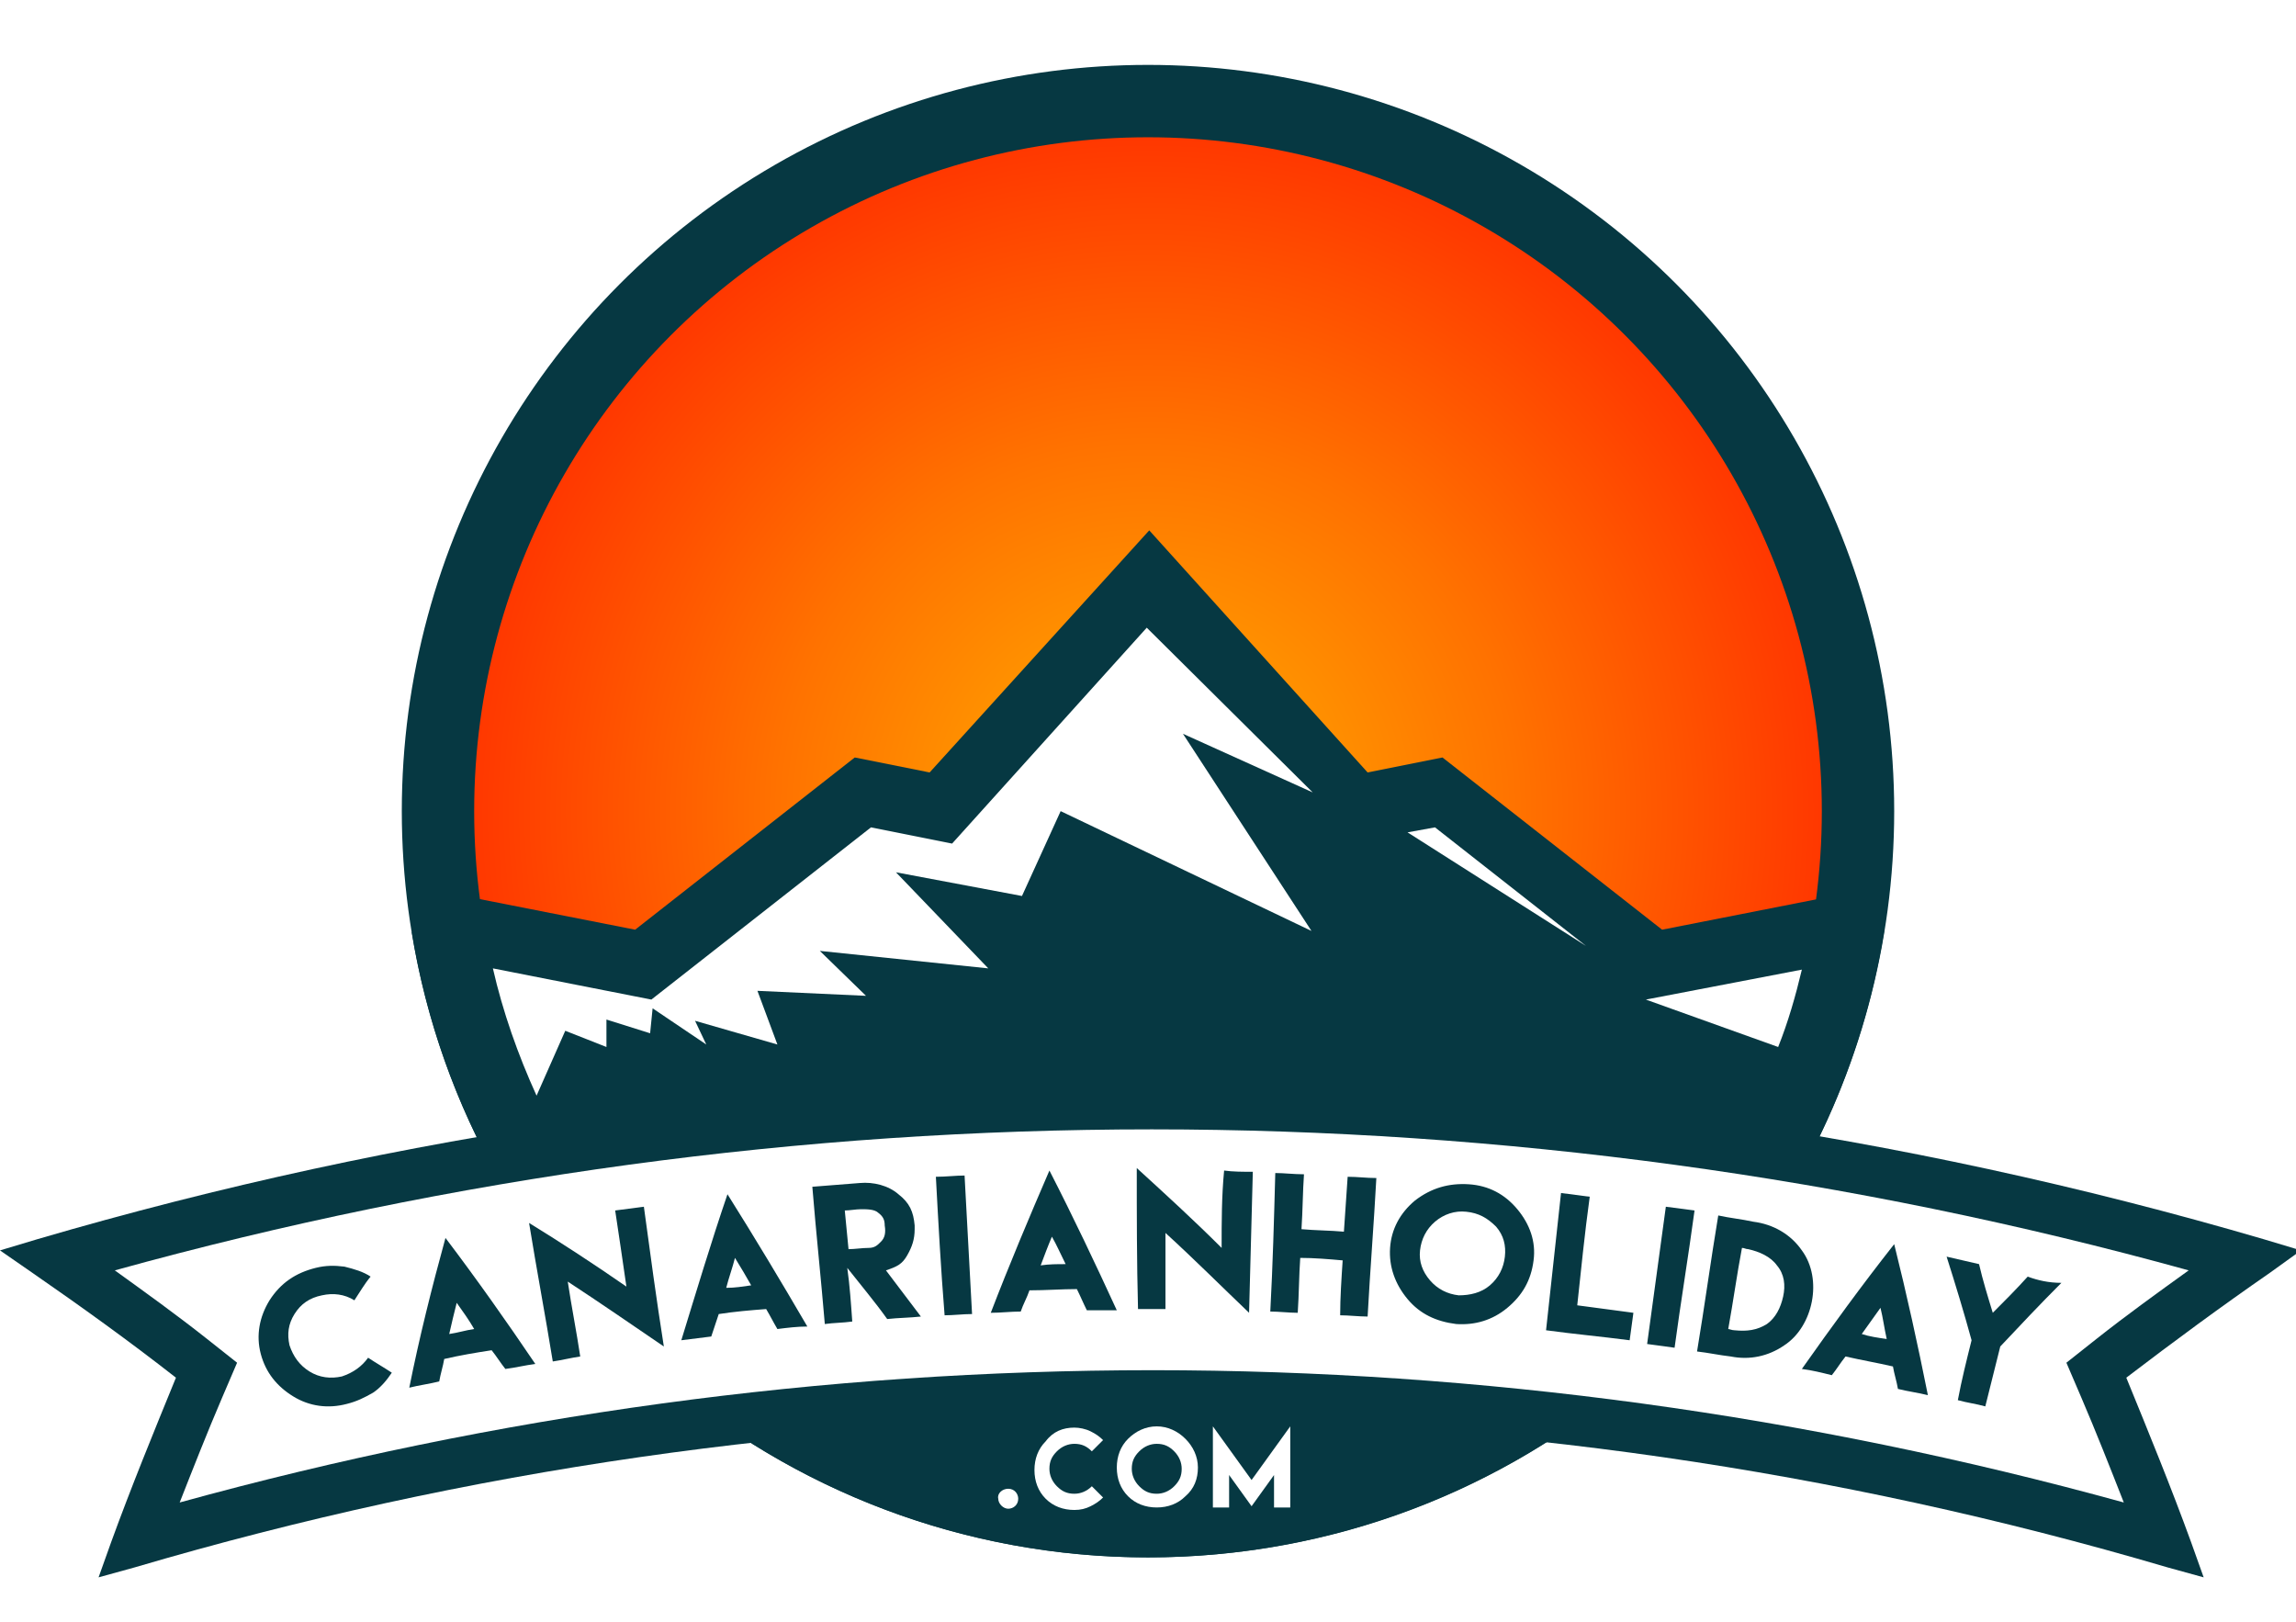 <svg xmlns="http://www.w3.org/2000/svg" xmlns:xlink="http://www.w3.org/1999/xlink" version="1.1" id="logo_canarianholiday" x="0" y="0" viewBox="0 0 184 130">
  <circle id="circle_white" fill="#FFFFFF" cx="92" cy="65" r="65"/>
  <circle id="circle_dark" fill="#063842" cx="92" cy="65" r="59.8"/>
  <radialGradient id="circle_orange" cx="92" cy="65" r="53.95" gradientUnits="userSpaceOnUse">
    <stop offset="0" stop-color="#FFA900"/>
    <stop offset="0.19" stop-color="#FF9A00"/>
    <stop offset="0.55" stop-color="#FF7200"/>
    <stop offset="1" stop-color="#FF3800"/>
  </radialGradient>
  <circle id="circle_orange" fill="url(#circle_orange)" cx="92" cy="65" r="54"/>
  <path id="teide_dark" fill="#063842" d="M33 74.7c4.6 28.4 29.3 50.1 59 50.1 29.8 0 54.4-21.7 59-50.2l-5.1-2.6 -12.7 2.5 -17.6-13.8 -6 1.2L92.1 42.5 74.5 61.9l-6-1.2L50.9 74.5 38.2 72 33 74.7z"/>
  <g id="teide_shadows">
    <path id="shaddow_1" fill="#FFFFFF" d="M91.9 50.3L76.3 67.6l-6.5-1.3L52.2 80.1l-12.7-2.5 0 0c0.8 3.5 2 6.9 3.5 10.2l2.3-5.2 3.3 1.3 0-2.2 3.5 1.1 0.2-2 4.3 2.9 -0.9-1.9 6.6 1.9 -1.6-4.3 8.7 0.4 -3.7-3.6 13.5 1.4 -7.4-7.7 10.1 1.9L85 65l20.1 9.6L94.8 58.8l10.4 4.7L91.9 50.3z"/>
    <polygon id="shaddow_2" fill="#FFFFFF" points="112.8 66.7 115 66.3 127.1 75.8 "/>
    <path id="shaddow_3" fill="#FFFFFF" d="M131.9 80.1l10.6 3.8c0.8-2 1.4-4.1 1.9-6.2L131.9 80.1z"/>
  </g>
  <g id="ribbon">
    <path id="ribbon_dark" fill="#063842" d="M184.4 100.2l-3-0.9C123 82.2 61.4 82.2 3 99.3l-3 0.9 2.6 1.8c3.9 2.7 7.8 5.5 11.5 8.4 -1.8 4.4-3.6 8.8-5.2 13.2l-1 2.8 2.9-0.8c53.3-15.7 109.6-15.7 162.9 0l2.9 0.8 -1-2.8c-1.6-4.4-3.4-8.8-5.2-13.2 3.8-2.9 7.6-5.7 11.5-8.4L184.4 100.2z"/>
    <path id="ribbon_white" fill="#FFFFFF" d="M14.4 120.4c1.1-2.8 2.2-5.6 3.4-8.4l1.2-2.8 -2.4-1.9c-2.4-1.9-4.9-3.7-7.4-5.5 27.1-7.5 55-11.3 83.1-11.3 28 0 56 3.8 83.1 11.3 -2.5 1.8-5 3.6-7.4 5.5l-2.4 1.9 1.2 2.8c1.2 2.8 2.3 5.6 3.4 8.4 -25.4-7-51.5-10.6-77.8-10.6C65.9 109.8 39.8 113.4 14.4 120.4z"/>
  </g>
  <g id="canarianholiday">
    <path id="Y" fill="#063842" d="M162.5 102.3c-0.9 1-1.9 2-2.8 2.9 -0.4-1.3-0.8-2.6-1.1-3.9 -0.9-0.2-1.7-0.4-2.6-0.6 0.7 2.2 1.4 4.5 2 6.7 -0.4 1.6-0.8 3.2-1.1 4.8 0.7 0.2 1.5 0.3 2.2 0.5 0.4-1.6 0.8-3.2 1.2-4.8 1.6-1.7 3.2-3.4 4.9-5.1C164.2 102.8 163.3 102.6 162.5 102.3z"/>
    <path id="A" fill="#063842" d="M144.4 109.7c0.8 0.1 1.6 0.3 2.4 0.5 0.4-0.5 0.7-1 1.1-1.5 0 0 0 0 0 0 1.3 0.3 2.5 0.5 3.8 0.8 0.1 0.6 0.3 1.2 0.4 1.8 0.8 0.2 1.6 0.3 2.4 0.5 -0.8-4-1.7-8.1-2.7-12.1C149.2 103 146.8 106.3 144.4 109.7zM149.2 106.9c0.5-0.7 1-1.4 1.5-2.1 0.2 0.8 0.3 1.6 0.5 2.5C150.5 107.2 149.8 107.1 149.2 106.9z"/>
    <path id="D" fill="#063842" d="M144.4 100.2c-0.9-1.3-2.3-2.1-3.9-2.3 0 0 0 0 0 0 -0.9-0.2-1.9-0.3-2.8-0.5 -0.6 3.6-1.1 7.3-1.7 10.9 0.9 0.1 1.8 0.3 2.7 0.4 1.5 0.3 3 0 4.3-0.9C145.3 106.3 146.1 102.5 144.4 100.2zM142.9 103.9c-0.2 0.9-0.6 1.7-1.3 2.2 -0.8 0.5-1.6 0.6-2.6 0.5 0 0 0 0 0 0 -0.2 0-0.4-0.1-0.5-0.1 0.4-2.2 0.7-4.4 1.1-6.5 0.2 0 0.3 0.1 0.5 0.1 0.9 0.2 1.8 0.6 2.3 1.3C143 102.1 143.1 103 142.9 103.9z"/>
    <path id="I" fill="#063842" d="M132 107.7c0.7 0.1 1.5 0.2 2.2 0.3 0.5-3.7 1.1-7.3 1.6-11 -0.8-0.1-1.5-0.2-2.3-0.3C133 100.4 132.5 104 132 107.7z"/>
    <path id="L" fill="#063842" d="M127.4 95.9c-0.8-0.1-1.5-0.2-2.3-0.3 -0.4 3.7-0.8 7.3-1.2 11 2.2 0.3 4.4 0.5 6.7 0.8 0.1-0.7 0.2-1.5 0.3-2.2 -1.5-0.2-3-0.4-4.5-0.6C126.7 101.8 127 98.8 127.4 95.9z"/>
    <path id="O_1" fill="#063842" d="M117.7 94.9c-1.6-0.1-3 0.3-4.3 1.3 -1.2 1-1.9 2.3-2 3.8 -0.1 1.5 0.4 2.9 1.4 4.1 1 1.2 2.3 1.8 3.9 2 1.5 0.1 2.9-0.3 4.1-1.3 1.2-1 1.9-2.2 2.1-3.8 0.2-1.5-0.3-2.9-1.3-4.1C120.6 95.7 119.3 95 117.7 94.9zM120.6 100.7c-0.1 0.9-0.5 1.7-1.2 2.3 -0.7 0.6-1.6 0.8-2.5 0.8 -0.9-0.1-1.7-0.5-2.3-1.2 -0.6-0.7-0.9-1.5-0.8-2.4 0.1-0.9 0.5-1.7 1.2-2.3 0.7-0.6 1.6-0.9 2.5-0.8 1 0.1 1.7 0.5 2.4 1.2C120.5 99 120.7 99.8 120.6 100.7z"/>
    <path id="H" fill="#063842" d="M107.7 98.7c-1.1-0.1-2.3-0.1-3.4-0.2 0.1-1.5 0.1-3 0.2-4.4 -0.8 0-1.6-0.1-2.3-0.1 -0.1 3.7-0.2 7.4-0.4 11.1 0.7 0 1.5 0.1 2.2 0.1 0.1-1.5 0.1-3 0.2-4.4 1.1 0 2.3 0.1 3.4 0.2 -0.1 1.5-0.2 3-0.2 4.4 0.7 0 1.5 0.1 2.2 0.1 0.2-3.7 0.5-7.4 0.7-11.1 -0.8 0-1.5-0.1-2.3-0.1C107.9 95.7 107.8 97.2 107.7 98.7z"/>
    <path id="N" fill="#063842" d="M97.9 100c-2.2-2.2-4.5-4.3-6.8-6.4 0 3.8 0 7.5 0.1 11.3 0.7 0 1.5 0 2.2 0 0-2 0-4.1 0-6.1 2.3 2.1 4.5 4.3 6.7 6.4 0.1-3.8 0.2-7.5 0.3-11.3 -0.8 0-1.6 0-2.3-0.1C97.9 95.9 97.9 97.9 97.9 100z"/>
    <path id="A_3" fill="#063842" d="M79.4 105.2c0.8 0 1.6-0.1 2.4-0.1 0.2-0.6 0.5-1.1 0.7-1.7 0 0 0 0 0 0 1.3 0 2.6-0.1 3.8-0.1 0.3 0.6 0.5 1.1 0.8 1.7 0.8 0 1.6 0 2.4 0 -1.7-3.7-3.5-7.5-5.4-11.2C82.5 97.5 80.9 101.3 79.4 105.2zM85.4 101.3c-0.7 0-1.3 0-2 0.1 0.3-0.8 0.6-1.6 0.9-2.3C84.7 99.8 85 100.5 85.4 101.3z"/>
    <path id="I_1" fill="#063842" d="M75 94.3c0.2 3.7 0.4 7.4 0.7 11.1 0.7 0 1.5-0.1 2.2-0.1 -0.2-3.7-0.4-7.4-0.6-11.1C76.6 94.2 75.8 94.3 75 94.3z"/>
    <path id="R" fill="#063842" d="M72.7 100.6c0.4-0.7 0.6-1.3 0.6-2.1 0-0.1 0-0.2 0-0.3 -0.1-1.1-0.4-1.8-1.3-2.5 -0.8-0.7-2-1-3.1-0.9 -1.3 0.1-2.5 0.2-3.8 0.3 0.3 3.7 0.7 7.4 1 11 0.7-0.1 1.5-0.1 2.2-0.2 -0.1-1.4-0.2-2.9-0.4-4.3 1.1 1.4 2.2 2.7 3.2 4.1 0.9-0.1 1.8-0.1 2.7-0.2 -0.9-1.2-1.9-2.5-2.8-3.7C71.9 101.5 72.3 101.3 72.7 100.6zM70.6 99.5c-0.3 0.3-0.5 0.5-1 0.5 -0.5 0-1.1 0.1-1.6 0.1 -0.1-1-0.2-2.1-0.3-3.1 0.4 0 0.9-0.1 1.3-0.1 0.5 0 1.1 0 1.4 0.3 0.4 0.3 0.5 0.6 0.5 1C71 98.8 70.9 99.2 70.6 99.5z"/>
    <path id="A_2" fill="#063842" d="M54.6 107.4c0.8-0.1 1.6-0.2 2.4-0.3 0.2-0.6 0.4-1.2 0.6-1.8 0 0 0 0 0 0 1.3-0.2 2.5-0.3 3.8-0.4 0.3 0.5 0.6 1.1 0.9 1.6 0.8-0.1 1.6-0.2 2.4-0.2 -2.1-3.6-4.2-7.1-6.4-10.6C57 99.5 55.8 103.5 54.6 107.4zM60.2 103c-0.7 0.1-1.3 0.2-2 0.2 0.2-0.8 0.5-1.6 0.7-2.4C59.4 101.6 59.8 102.3 60.2 103z"/>
    <path id="N_1_" fill="#063842" d="M51.6 96.7c-0.8 0.1-1.5 0.2-2.3 0.3 0.3 2 0.6 4 0.9 6.1 -2.6-1.8-5.2-3.5-7.8-5.1 0.6 3.7 1.3 7.4 1.9 11.1 0.7-0.1 1.5-0.3 2.2-0.4 -0.3-2-0.7-4-1-6 2.6 1.7 5.2 3.5 7.7 5.2C52.6 104.1 52.1 100.4 51.6 96.7z"/>
    <path id="A_1" fill="#063842" d="M32.8 111.2c0.8-0.2 1.6-0.3 2.4-0.5 0.1-0.6 0.3-1.2 0.4-1.8 0 0 0 0 0 0 1.3-0.3 2.5-0.5 3.8-0.7 0.4 0.5 0.7 1 1.1 1.5 0.8-0.1 1.6-0.3 2.4-0.4 -2.3-3.4-4.7-6.8-7.2-10.1C34.6 103.2 33.6 107.2 32.8 111.2zM36.6 104.4c0.5 0.7 1 1.4 1.4 2.1 -0.7 0.1-1.3 0.3-2 0.4C36.2 106 36.4 105.2 36.6 104.4z"/>
    <path id="C_1" fill="#063842" d="M27.4 110.3c-0.9 0.2-1.8 0.1-2.6-0.4 -0.8-0.5-1.3-1.2-1.6-2.1 -0.2-0.9-0.1-1.7 0.4-2.5 0.5-0.8 1.2-1.3 2.2-1.5 0.9-0.2 1.8-0.1 2.6 0.4 0.4-0.6 0.8-1.3 1.3-1.9 -0.6-0.4-1.3-0.6-2.1-0.8 -0.8-0.1-1.5-0.1-2.3 0.1 0 0 0 0 0 0 -1.6 0.4-2.8 1.2-3.7 2.6 -0.8 1.3-1.1 2.8-0.7 4.3 0.4 1.5 1.3 2.6 2.6 3.4 1.3 0.8 2.8 1 4.3 0.6 0.8-0.2 1.4-0.5 2.1-0.9 0.6-0.4 1.1-1 1.5-1.6 -0.6-0.4-1.3-0.8-1.9-1.2C29 109.5 28.3 110 27.4 110.3z"/>
  </g>
  <g id="com">
    <path id="M" fill="#FFFFFF" d="M100.3 118.6l3.1-4.3v6.5h-1.3v-2.6l-1.8 2.5 -1.8-2.5v2.6h-1.3v-6.5L100.3 118.6z"/>
    <path id="O" fill="#FFFFFF" d="M95 115.3c0.6 0.6 1 1.4 1 2.3s-0.3 1.7-1 2.3c-0.6 0.6-1.4 0.9-2.3 0.9s-1.7-0.3-2.3-0.9c-0.6-0.6-0.9-1.4-0.9-2.3s0.3-1.7 0.9-2.3c0.6-0.6 1.4-1 2.3-1S94.4 114.7 95 115.3zM91.3 116.3c-0.4 0.4-0.6 0.8-0.6 1.4 0 0.5 0.2 1 0.6 1.4 0.4 0.4 0.8 0.6 1.4 0.6 0.5 0 1-0.2 1.4-0.6 0.4-0.4 0.6-0.8 0.6-1.4 0-0.5-0.2-1-0.6-1.4s-0.8-0.6-1.4-0.6C92.2 115.7 91.7 115.9 91.3 116.3z"/>
    <path id="C" fill="#FFFFFF" d="M86.1 114.4c0.4 0 0.9 0.1 1.3 0.3 0.4 0.2 0.7 0.4 1 0.7l-0.9 0.9c-0.4-0.4-0.8-0.6-1.4-0.6 -0.5 0-1 0.2-1.4 0.6s-0.6 0.8-0.6 1.4c0 0.5 0.2 1 0.6 1.4 0.4 0.4 0.8 0.6 1.4 0.6 0.5 0 1-0.2 1.4-0.6l0.9 0.9c-0.3 0.3-0.6 0.5-1 0.7 -0.4 0.2-0.8 0.3-1.3 0.3 -0.9 0-1.7-0.3-2.3-0.9 -0.6-0.6-0.9-1.4-0.9-2.3s0.3-1.7 0.9-2.3C84.4 114.7 85.2 114.4 86.1 114.4L86.1 114.4z"/>
    <path id="dot" fill="#FFFFFF" d="M80.8 119.3c0.5 0 0.8 0.4 0.8 0.8 0 0.5-0.4 0.8-0.8 0.8s-0.8-0.4-0.8-0.8C79.9 119.7 80.3 119.3 80.8 119.3z"/>
  </g>
</svg>
